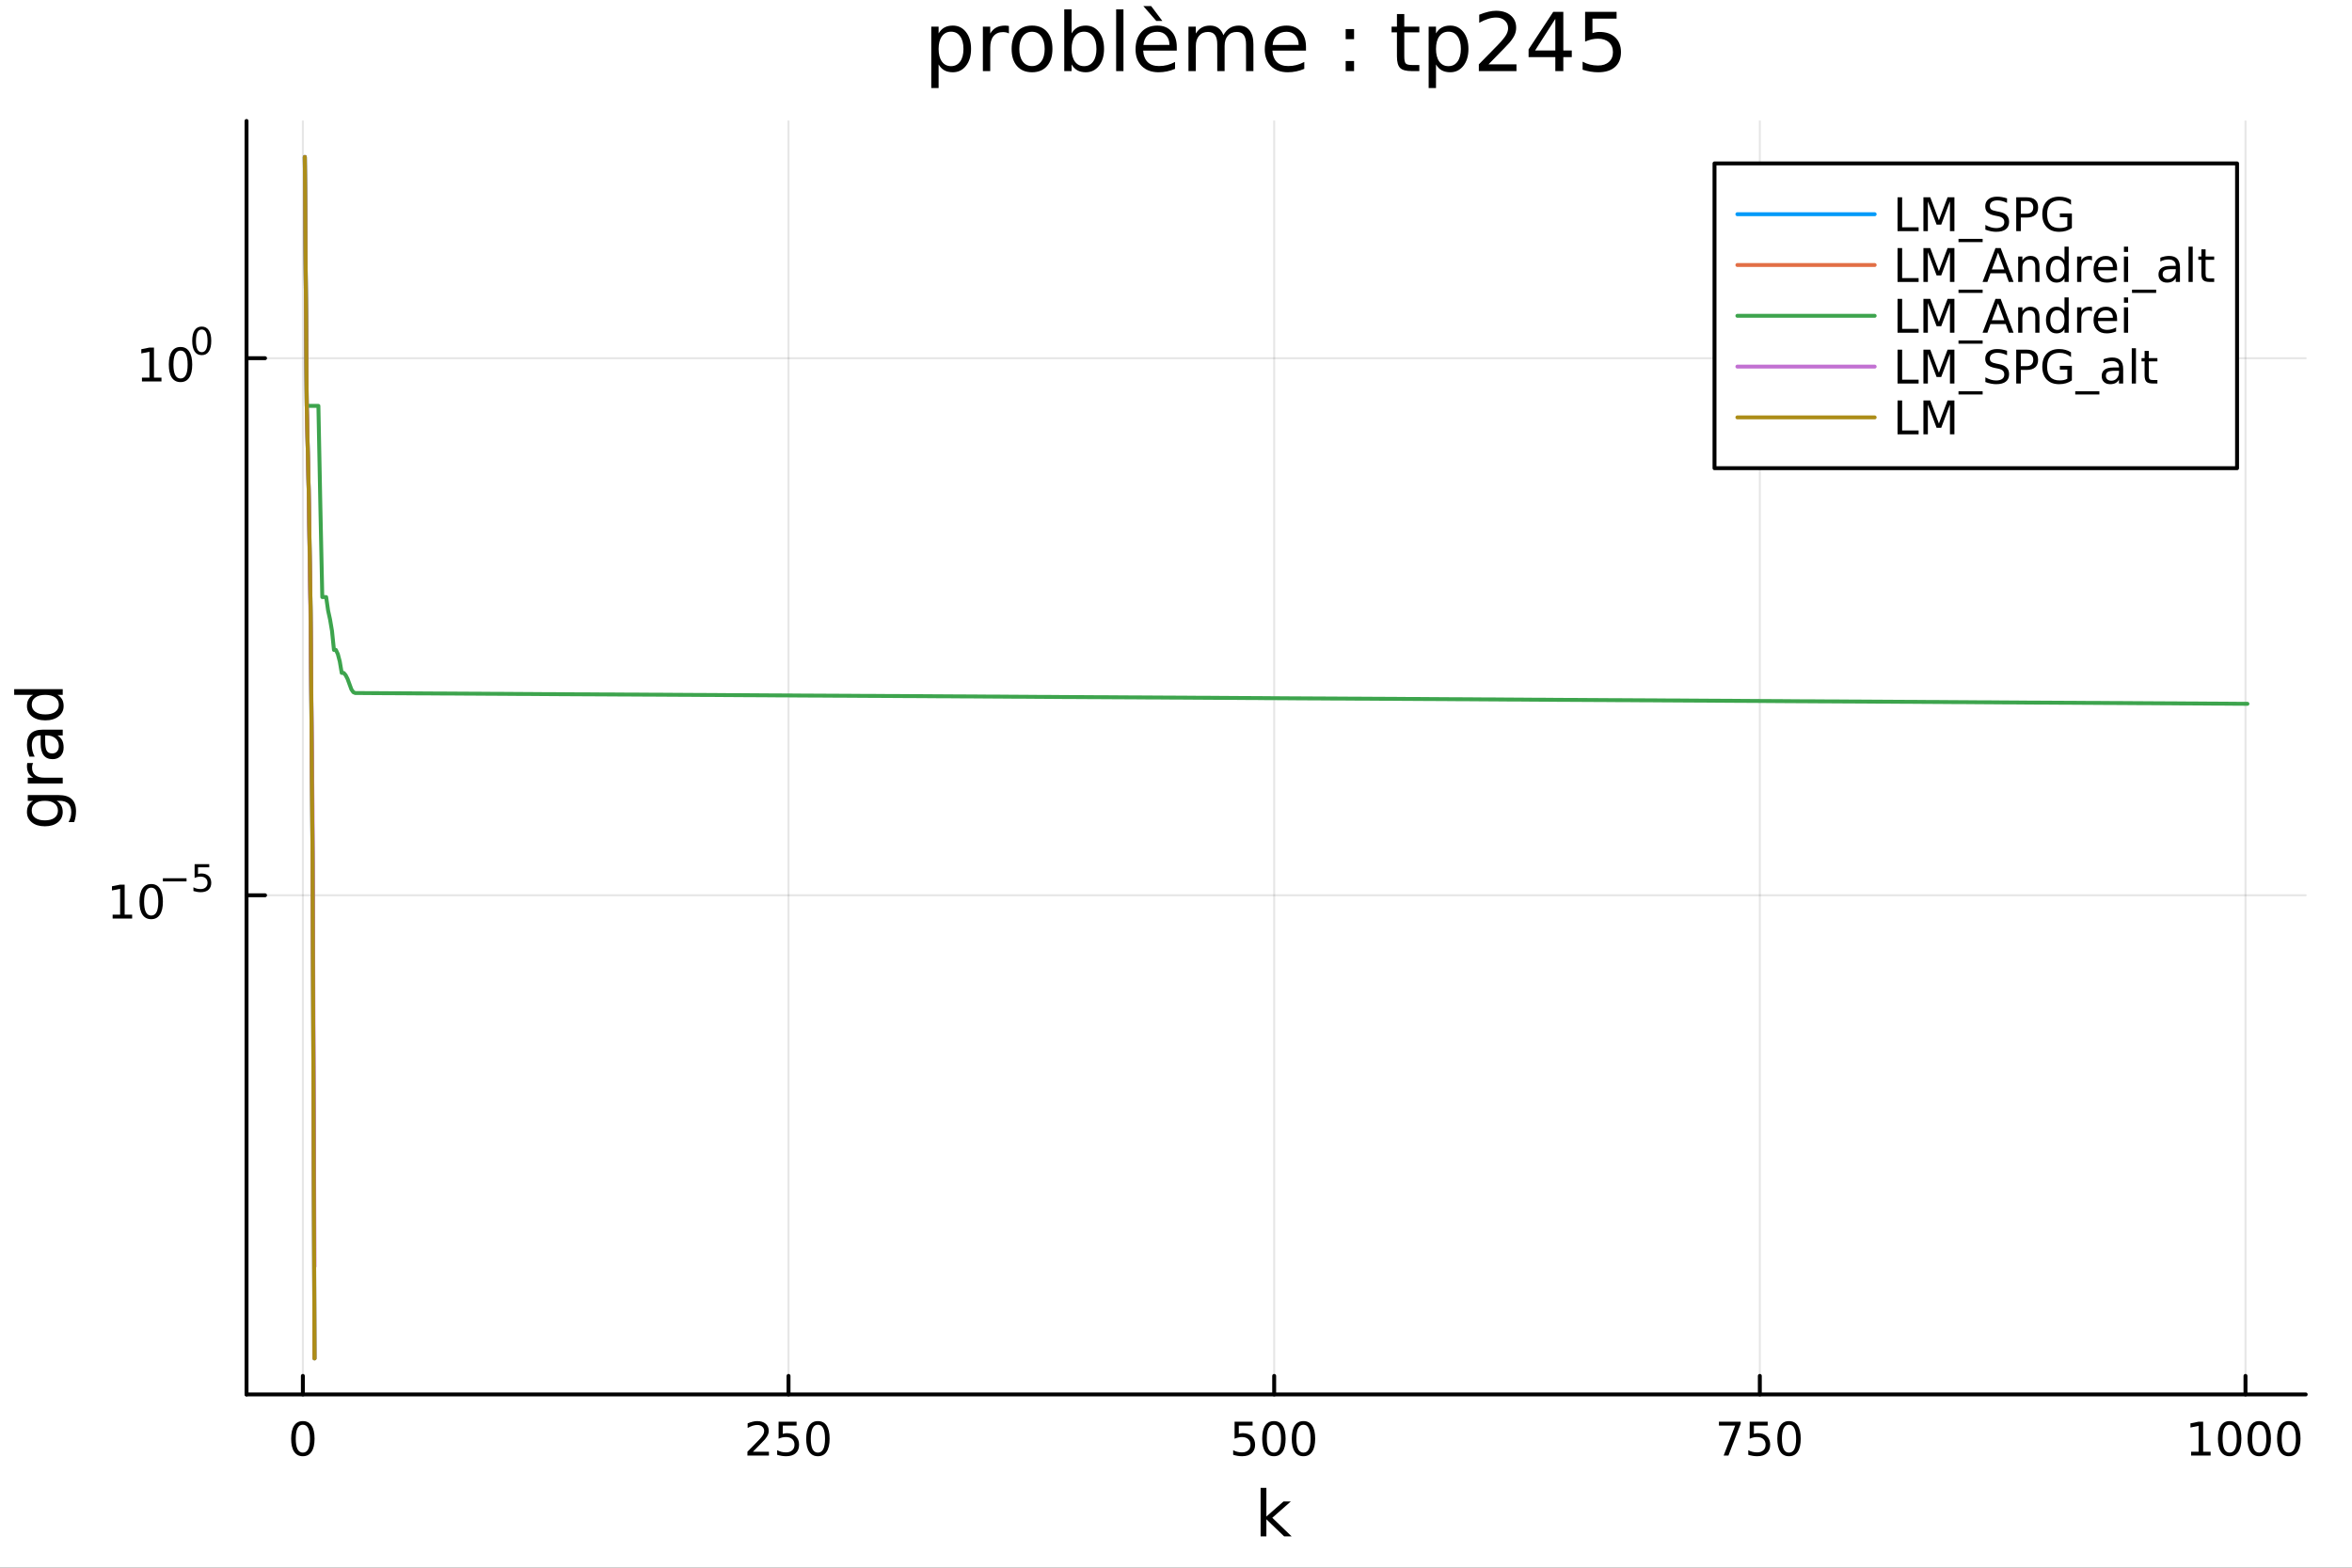 <?xml version="1.0" encoding="utf-8"?>
<svg xmlns="http://www.w3.org/2000/svg" xmlns:xlink="http://www.w3.org/1999/xlink" width="600" height="400" viewBox="0 0 2400 1600">
<rect x="0" y="0" width="2400" height="1600" fill="#333333" stroke="none"/>
<defs>
  <clipPath id="clip770">
    <rect x="0" y="0" width="2400" height="1600"/>
  </clipPath>
</defs>
<path clip-path="url(#clip770)" d="M0 1600 L2400 1600 L2400 0 L0 0  Z" fill="#ffffff" fill-rule="evenodd" fill-opacity="1"/>
<defs>
  <clipPath id="clip771">
    <rect x="480" y="0" width="1681" height="1600"/>
  </clipPath>
</defs>
<path clip-path="url(#clip770)" d="M251.56 1423.18 L2352.76 1423.18 L2352.76 123.472 L251.56 123.472  Z" fill="#ffffff" fill-rule="evenodd" fill-opacity="1"/>
<defs>
  <clipPath id="clip772">
    <rect x="251" y="123" width="2102" height="1301"/>
  </clipPath>
</defs>
<polyline clip-path="url(#clip772)" style="stroke:#000000; stroke-linecap:round; stroke-linejoin:round; stroke-width:2; stroke-opacity:0.1; fill:none" points="309.046,1423.18 309.046,123.472 "/>
<polyline clip-path="url(#clip772)" style="stroke:#000000; stroke-linecap:round; stroke-linejoin:round; stroke-width:2; stroke-opacity:0.1; fill:none" points="804.611,1423.18 804.611,123.472 "/>
<polyline clip-path="url(#clip772)" style="stroke:#000000; stroke-linecap:round; stroke-linejoin:round; stroke-width:2; stroke-opacity:0.1; fill:none" points="1300.18,1423.18 1300.18,123.472 "/>
<polyline clip-path="url(#clip772)" style="stroke:#000000; stroke-linecap:round; stroke-linejoin:round; stroke-width:2; stroke-opacity:0.1; fill:none" points="1795.74,1423.18 1795.74,123.472 "/>
<polyline clip-path="url(#clip772)" style="stroke:#000000; stroke-linecap:round; stroke-linejoin:round; stroke-width:2; stroke-opacity:0.1; fill:none" points="2291.31,1423.18 2291.31,123.472 "/>
<polyline clip-path="url(#clip770)" style="stroke:#000000; stroke-linecap:round; stroke-linejoin:round; stroke-width:4; stroke-opacity:1; fill:none" points="251.56,1423.18 2352.76,1423.18 "/>
<polyline clip-path="url(#clip770)" style="stroke:#000000; stroke-linecap:round; stroke-linejoin:round; stroke-width:4; stroke-opacity:1; fill:none" points="309.046,1423.18 309.046,1404.28 "/>
<polyline clip-path="url(#clip770)" style="stroke:#000000; stroke-linecap:round; stroke-linejoin:round; stroke-width:4; stroke-opacity:1; fill:none" points="804.611,1423.18 804.611,1404.28 "/>
<polyline clip-path="url(#clip770)" style="stroke:#000000; stroke-linecap:round; stroke-linejoin:round; stroke-width:4; stroke-opacity:1; fill:none" points="1300.18,1423.18 1300.18,1404.28 "/>
<polyline clip-path="url(#clip770)" style="stroke:#000000; stroke-linecap:round; stroke-linejoin:round; stroke-width:4; stroke-opacity:1; fill:none" points="1795.74,1423.18 1795.74,1404.28 "/>
<polyline clip-path="url(#clip770)" style="stroke:#000000; stroke-linecap:round; stroke-linejoin:round; stroke-width:4; stroke-opacity:1; fill:none" points="2291.31,1423.18 2291.31,1404.28 "/>
<path clip-path="url(#clip770)" d="M309.046 1454.1 Q305.435 1454.1 303.606 1457.66 Q301.8 1461.2 301.8 1468.33 Q301.8 1475.44 303.606 1479.01 Q305.435 1482.55 309.046 1482.55 Q312.68 1482.55 314.486 1479.01 Q316.314 1475.44 316.314 1468.33 Q316.314 1461.2 314.486 1457.66 Q312.68 1454.1 309.046 1454.1 M309.046 1450.39 Q314.856 1450.39 317.911 1455 Q320.99 1459.58 320.99 1468.33 Q320.99 1477.06 317.911 1481.67 Q314.856 1486.25 309.046 1486.25 Q303.236 1486.25 300.157 1481.67 Q297.101 1477.06 297.101 1468.33 Q297.101 1459.58 300.157 1455 Q303.236 1450.39 309.046 1450.39 Z" fill="#000000" fill-rule="nonzero" fill-opacity="1" /><path clip-path="url(#clip770)" d="M768.303 1481.64 L784.622 1481.64 L784.622 1485.58 L762.678 1485.58 L762.678 1481.64 Q765.34 1478.89 769.923 1474.26 Q774.53 1469.61 775.71 1468.27 Q777.956 1465.74 778.835 1464.01 Q779.738 1462.25 779.738 1460.56 Q779.738 1457.8 777.794 1456.07 Q775.873 1454.33 772.771 1454.33 Q770.572 1454.33 768.118 1455.09 Q765.687 1455.86 762.91 1457.41 L762.91 1452.69 Q765.734 1451.55 768.187 1450.97 Q770.641 1450.39 772.678 1450.39 Q778.048 1450.39 781.243 1453.08 Q784.437 1455.77 784.437 1460.26 Q784.437 1462.39 783.627 1464.31 Q782.84 1466.2 780.734 1468.8 Q780.155 1469.47 777.053 1472.69 Q773.951 1475.88 768.303 1481.64 Z" fill="#000000" fill-rule="nonzero" fill-opacity="1" /><path clip-path="url(#clip770)" d="M794.484 1451.02 L812.84 1451.02 L812.84 1454.96 L798.766 1454.96 L798.766 1463.43 Q799.784 1463.08 800.803 1462.92 Q801.821 1462.73 802.84 1462.73 Q808.627 1462.73 812.007 1465.9 Q815.386 1469.08 815.386 1474.49 Q815.386 1480.07 811.914 1483.17 Q808.442 1486.25 802.122 1486.25 Q799.946 1486.25 797.678 1485.88 Q795.433 1485.51 793.025 1484.77 L793.025 1480.07 Q795.109 1481.2 797.331 1481.76 Q799.553 1482.32 802.03 1482.32 Q806.034 1482.32 808.372 1480.21 Q810.71 1478.1 810.71 1474.49 Q810.71 1470.88 808.372 1468.77 Q806.034 1466.67 802.03 1466.67 Q800.155 1466.67 798.28 1467.08 Q796.428 1467.5 794.484 1468.38 L794.484 1451.02 Z" fill="#000000" fill-rule="nonzero" fill-opacity="1" /><path clip-path="url(#clip770)" d="M834.599 1454.1 Q830.988 1454.1 829.159 1457.66 Q827.354 1461.2 827.354 1468.33 Q827.354 1475.44 829.159 1479.01 Q830.988 1482.55 834.599 1482.55 Q838.233 1482.55 840.039 1479.01 Q841.868 1475.44 841.868 1468.33 Q841.868 1461.2 840.039 1457.66 Q838.233 1454.1 834.599 1454.1 M834.599 1450.39 Q840.409 1450.39 843.465 1455 Q846.543 1459.58 846.543 1468.33 Q846.543 1477.06 843.465 1481.67 Q840.409 1486.25 834.599 1486.25 Q828.789 1486.25 825.71 1481.67 Q822.655 1477.06 822.655 1468.33 Q822.655 1459.58 825.71 1455 Q828.789 1450.39 834.599 1450.39 Z" fill="#000000" fill-rule="nonzero" fill-opacity="1" /><path clip-path="url(#clip770)" d="M1259.79 1451.02 L1278.15 1451.02 L1278.15 1454.96 L1264.08 1454.96 L1264.08 1463.43 Q1265.09 1463.08 1266.11 1462.92 Q1267.13 1462.73 1268.15 1462.73 Q1273.94 1462.73 1277.32 1465.9 Q1280.7 1469.08 1280.7 1474.49 Q1280.7 1480.07 1277.22 1483.17 Q1273.75 1486.25 1267.43 1486.25 Q1265.26 1486.25 1262.99 1485.88 Q1260.74 1485.51 1258.34 1484.77 L1258.34 1480.07 Q1260.42 1481.2 1262.64 1481.76 Q1264.86 1482.32 1267.34 1482.32 Q1271.34 1482.32 1273.68 1480.21 Q1276.02 1478.1 1276.02 1474.49 Q1276.02 1470.88 1273.68 1468.77 Q1271.34 1466.67 1267.34 1466.67 Q1265.47 1466.67 1263.59 1467.08 Q1261.74 1467.5 1259.79 1468.38 L1259.79 1451.02 Z" fill="#000000" fill-rule="nonzero" fill-opacity="1" /><path clip-path="url(#clip770)" d="M1299.91 1454.1 Q1296.3 1454.1 1294.47 1457.66 Q1292.66 1461.2 1292.66 1468.33 Q1292.66 1475.44 1294.47 1479.01 Q1296.3 1482.55 1299.91 1482.55 Q1303.54 1482.55 1305.35 1479.01 Q1307.18 1475.44 1307.18 1468.33 Q1307.18 1461.2 1305.35 1457.66 Q1303.54 1454.1 1299.91 1454.1 M1299.91 1450.39 Q1305.72 1450.39 1308.78 1455 Q1311.85 1459.58 1311.85 1468.33 Q1311.85 1477.06 1308.78 1481.67 Q1305.72 1486.25 1299.91 1486.25 Q1294.1 1486.25 1291.02 1481.67 Q1287.97 1477.06 1287.97 1468.33 Q1287.97 1459.58 1291.02 1455 Q1294.1 1450.39 1299.91 1450.39 Z" fill="#000000" fill-rule="nonzero" fill-opacity="1" /><path clip-path="url(#clip770)" d="M1330.07 1454.1 Q1326.46 1454.1 1324.63 1457.66 Q1322.83 1461.2 1322.83 1468.33 Q1322.83 1475.44 1324.63 1479.01 Q1326.46 1482.55 1330.07 1482.55 Q1333.71 1482.55 1335.51 1479.01 Q1337.34 1475.44 1337.34 1468.33 Q1337.34 1461.2 1335.51 1457.66 Q1333.71 1454.1 1330.07 1454.1 M1330.07 1450.39 Q1335.88 1450.39 1338.94 1455 Q1342.02 1459.58 1342.02 1468.33 Q1342.02 1477.06 1338.94 1481.67 Q1335.88 1486.25 1330.07 1486.25 Q1324.26 1486.25 1321.18 1481.67 Q1318.13 1477.06 1318.13 1468.33 Q1318.13 1459.58 1321.18 1455 Q1324.26 1450.39 1330.07 1450.39 Z" fill="#000000" fill-rule="nonzero" fill-opacity="1" /><path clip-path="url(#clip770)" d="M1754.02 1451.02 L1776.24 1451.02 L1776.24 1453.01 L1763.69 1485.58 L1758.81 1485.58 L1770.61 1454.96 L1754.02 1454.96 L1754.02 1451.02 Z" fill="#000000" fill-rule="nonzero" fill-opacity="1" /><path clip-path="url(#clip770)" d="M1785.41 1451.02 L1803.76 1451.02 L1803.76 1454.96 L1789.69 1454.96 L1789.69 1463.43 Q1790.71 1463.08 1791.72 1462.92 Q1792.74 1462.73 1793.76 1462.73 Q1799.55 1462.73 1802.93 1465.9 Q1806.31 1469.08 1806.31 1474.49 Q1806.31 1480.07 1802.84 1483.17 Q1799.36 1486.25 1793.04 1486.25 Q1790.87 1486.25 1788.6 1485.88 Q1786.35 1485.51 1783.95 1484.77 L1783.95 1480.07 Q1786.03 1481.2 1788.25 1481.76 Q1790.47 1482.32 1792.95 1482.32 Q1796.96 1482.32 1799.29 1480.21 Q1801.63 1478.1 1801.63 1474.49 Q1801.63 1470.88 1799.29 1468.77 Q1796.96 1466.67 1792.95 1466.67 Q1791.08 1466.67 1789.2 1467.08 Q1787.35 1467.5 1785.41 1468.38 L1785.41 1451.02 Z" fill="#000000" fill-rule="nonzero" fill-opacity="1" /><path clip-path="url(#clip770)" d="M1825.52 1454.1 Q1821.91 1454.1 1820.08 1457.66 Q1818.28 1461.2 1818.28 1468.33 Q1818.28 1475.44 1820.08 1479.01 Q1821.91 1482.55 1825.52 1482.55 Q1829.16 1482.55 1830.96 1479.01 Q1832.79 1475.44 1832.79 1468.33 Q1832.79 1461.2 1830.96 1457.66 Q1829.16 1454.1 1825.52 1454.1 M1825.52 1450.39 Q1831.33 1450.39 1834.39 1455 Q1837.47 1459.58 1837.47 1468.33 Q1837.47 1477.06 1834.39 1481.67 Q1831.33 1486.25 1825.52 1486.25 Q1819.71 1486.25 1816.63 1481.67 Q1813.58 1477.06 1813.58 1468.33 Q1813.58 1459.58 1816.63 1455 Q1819.71 1450.39 1825.52 1450.39 Z" fill="#000000" fill-rule="nonzero" fill-opacity="1" /><path clip-path="url(#clip770)" d="M2235.83 1481.64 L2243.47 1481.64 L2243.47 1455.28 L2235.16 1456.95 L2235.16 1452.69 L2243.42 1451.02 L2248.1 1451.02 L2248.1 1481.64 L2255.74 1481.64 L2255.74 1485.58 L2235.83 1485.58 L2235.83 1481.64 Z" fill="#000000" fill-rule="nonzero" fill-opacity="1" /><path clip-path="url(#clip770)" d="M2275.18 1454.1 Q2271.57 1454.1 2269.74 1457.66 Q2267.94 1461.2 2267.94 1468.33 Q2267.94 1475.44 2269.74 1479.01 Q2271.57 1482.55 2275.18 1482.55 Q2278.82 1482.55 2280.62 1479.01 Q2282.45 1475.44 2282.45 1468.33 Q2282.45 1461.2 2280.62 1457.66 Q2278.82 1454.1 2275.18 1454.1 M2275.18 1450.39 Q2280.99 1450.39 2284.05 1455 Q2287.13 1459.58 2287.13 1468.33 Q2287.13 1477.06 2284.05 1481.67 Q2280.99 1486.25 2275.18 1486.25 Q2269.37 1486.25 2266.29 1481.67 Q2263.24 1477.06 2263.24 1468.33 Q2263.24 1459.58 2266.29 1455 Q2269.37 1450.39 2275.18 1450.39 Z" fill="#000000" fill-rule="nonzero" fill-opacity="1" /><path clip-path="url(#clip770)" d="M2305.35 1454.1 Q2301.73 1454.1 2299.91 1457.66 Q2298.1 1461.2 2298.1 1468.33 Q2298.1 1475.44 2299.91 1479.01 Q2301.73 1482.55 2305.35 1482.55 Q2308.98 1482.55 2310.78 1479.01 Q2312.61 1475.44 2312.61 1468.33 Q2312.61 1461.2 2310.78 1457.66 Q2308.98 1454.1 2305.35 1454.1 M2305.35 1450.39 Q2311.16 1450.39 2314.21 1455 Q2317.29 1459.58 2317.29 1468.33 Q2317.29 1477.06 2314.21 1481.67 Q2311.16 1486.25 2305.35 1486.25 Q2299.53 1486.25 2296.46 1481.67 Q2293.4 1477.06 2293.4 1468.33 Q2293.4 1459.58 2296.46 1455 Q2299.53 1450.39 2305.35 1450.39 Z" fill="#000000" fill-rule="nonzero" fill-opacity="1" /><path clip-path="url(#clip770)" d="M2335.51 1454.1 Q2331.9 1454.1 2330.07 1457.66 Q2328.26 1461.2 2328.26 1468.33 Q2328.26 1475.44 2330.07 1479.01 Q2331.9 1482.55 2335.51 1482.55 Q2339.14 1482.55 2340.95 1479.01 Q2342.78 1475.44 2342.78 1468.33 Q2342.78 1461.2 2340.95 1457.66 Q2339.14 1454.1 2335.51 1454.1 M2335.51 1450.39 Q2341.32 1450.39 2344.37 1455 Q2347.45 1459.58 2347.45 1468.33 Q2347.45 1477.06 2344.37 1481.67 Q2341.32 1486.25 2335.51 1486.25 Q2329.7 1486.25 2326.62 1481.67 Q2323.56 1477.06 2323.56 1468.33 Q2323.56 1459.58 2326.62 1455 Q2329.7 1450.39 2335.51 1450.39 Z" fill="#000000" fill-rule="nonzero" fill-opacity="1" /><path clip-path="url(#clip770)" d="M1286.34 1518.52 L1292.23 1518.52 L1292.23 1547.77 L1309.7 1532.4 L1317.18 1532.4 L1298.27 1549.07 L1317.98 1568.04 L1310.34 1568.04 L1292.23 1550.63 L1292.23 1568.04 L1286.34 1568.04 L1286.34 1518.52 Z" fill="#000000" fill-rule="nonzero" fill-opacity="1" /><polyline clip-path="url(#clip772)" style="stroke:#000000; stroke-linecap:round; stroke-linejoin:round; stroke-width:2; stroke-opacity:0.1; fill:none" points="251.56,913.723 2352.76,913.723 "/>
<polyline clip-path="url(#clip772)" style="stroke:#000000; stroke-linecap:round; stroke-linejoin:round; stroke-width:2; stroke-opacity:0.1; fill:none" points="251.56,365.585 2352.76,365.585 "/>
<polyline clip-path="url(#clip770)" style="stroke:#000000; stroke-linecap:round; stroke-linejoin:round; stroke-width:4; stroke-opacity:1; fill:none" points="251.56,1423.18 251.56,123.472 "/>
<polyline clip-path="url(#clip770)" style="stroke:#000000; stroke-linecap:round; stroke-linejoin:round; stroke-width:4; stroke-opacity:1; fill:none" points="251.56,913.723 270.458,913.723 "/>
<polyline clip-path="url(#clip770)" style="stroke:#000000; stroke-linecap:round; stroke-linejoin:round; stroke-width:4; stroke-opacity:1; fill:none" points="251.56,365.585 270.458,365.585 "/>
<path clip-path="url(#clip770)" d="M114.931 933.515 L122.57 933.515 L122.57 907.15 L114.26 908.816 L114.26 904.557 L122.524 902.89 L127.2 902.89 L127.2 933.515 L134.839 933.515 L134.839 937.45 L114.931 937.45 L114.931 933.515 Z" fill="#000000" fill-rule="nonzero" fill-opacity="1" /><path clip-path="url(#clip770)" d="M154.283 905.969 Q150.672 905.969 148.843 909.534 Q147.038 913.076 147.038 920.205 Q147.038 927.312 148.843 930.876 Q150.672 934.418 154.283 934.418 Q157.917 934.418 159.723 930.876 Q161.552 927.312 161.552 920.205 Q161.552 913.076 159.723 909.534 Q157.917 905.969 154.283 905.969 M154.283 902.265 Q160.093 902.265 163.149 906.872 Q166.227 911.455 166.227 920.205 Q166.227 928.932 163.149 933.538 Q160.093 938.122 154.283 938.122 Q148.473 938.122 145.394 933.538 Q142.339 928.932 142.339 920.205 Q142.339 911.455 145.394 906.872 Q148.473 902.265 154.283 902.265 Z" fill="#000000" fill-rule="nonzero" fill-opacity="1" /><path clip-path="url(#clip770)" d="M166.227 896.367 L190.339 896.367 L190.339 899.564 L166.227 899.564 L166.227 896.367 Z" fill="#000000" fill-rule="nonzero" fill-opacity="1" /><path clip-path="url(#clip770)" d="M198.577 881.96 L213.491 881.96 L213.491 885.157 L202.056 885.157 L202.056 892.041 Q202.884 891.759 203.711 891.627 Q204.539 891.477 205.366 891.477 Q210.068 891.477 212.814 894.053 Q215.56 896.63 215.56 901.031 Q215.56 905.564 212.739 908.084 Q209.918 910.585 204.783 910.585 Q203.015 910.585 201.172 910.284 Q199.348 909.984 197.392 909.382 L197.392 905.564 Q199.085 906.485 200.89 906.937 Q202.696 907.388 204.708 907.388 Q207.962 907.388 209.861 905.677 Q211.761 903.965 211.761 901.031 Q211.761 898.097 209.861 896.386 Q207.962 894.674 204.708 894.674 Q203.185 894.674 201.661 895.013 Q200.157 895.351 198.577 896.066 L198.577 881.96 Z" fill="#000000" fill-rule="nonzero" fill-opacity="1" /><path clip-path="url(#clip770)" d="M144.855 385.377 L152.493 385.377 L152.493 359.011 L144.183 360.678 L144.183 356.419 L152.447 354.752 L157.123 354.752 L157.123 385.377 L164.762 385.377 L164.762 389.312 L144.855 389.312 L144.855 385.377 Z" fill="#000000" fill-rule="nonzero" fill-opacity="1" /><path clip-path="url(#clip770)" d="M184.206 357.831 Q180.595 357.831 178.766 361.396 Q176.961 364.937 176.961 372.067 Q176.961 379.173 178.766 382.738 Q180.595 386.28 184.206 386.28 Q187.84 386.28 189.646 382.738 Q191.475 379.173 191.475 372.067 Q191.475 364.937 189.646 361.396 Q187.84 357.831 184.206 357.831 M184.206 354.127 Q190.016 354.127 193.072 358.734 Q196.151 363.317 196.151 372.067 Q196.151 380.794 193.072 385.4 Q190.016 389.983 184.206 389.983 Q178.396 389.983 175.317 385.4 Q172.262 380.794 172.262 372.067 Q172.262 363.317 175.317 358.734 Q178.396 354.127 184.206 354.127 Z" fill="#000000" fill-rule="nonzero" fill-opacity="1" /><path clip-path="url(#clip770)" d="M205.855 336.323 Q202.921 336.323 201.436 339.22 Q199.969 342.097 199.969 347.89 Q199.969 353.664 201.436 356.56 Q202.921 359.438 205.855 359.438 Q208.808 359.438 210.275 356.56 Q211.761 353.664 211.761 347.89 Q211.761 342.097 210.275 339.22 Q208.808 336.323 205.855 336.323 M205.855 333.314 Q210.576 333.314 213.059 337.057 Q215.56 340.781 215.56 347.89 Q215.56 354.981 213.059 358.723 Q210.576 362.447 205.855 362.447 Q201.135 362.447 198.633 358.723 Q196.151 354.981 196.151 347.89 Q196.151 340.781 198.633 337.057 Q201.135 333.314 205.855 333.314 Z" fill="#000000" fill-rule="nonzero" fill-opacity="1" /><path clip-path="url(#clip770)" d="M45.766 817.313 Q39.401 817.313 35.9 819.955 Q32.398 822.565 32.398 827.307 Q32.398 832.018 35.9 834.66 Q39.401 837.27 45.766 837.27 Q52.1 837.27 55.601 834.66 Q59.103 832.018 59.103 827.307 Q59.103 822.565 55.601 819.955 Q52.1 817.313 45.766 817.313 M59.58 811.457 Q68.683 811.457 73.107 815.499 Q77.563 819.541 77.563 827.88 Q77.563 830.967 77.086 833.705 Q76.64 836.442 75.685 839.02 L69.988 839.02 Q71.388 836.442 72.057 833.928 Q72.725 831.413 72.725 828.803 Q72.725 823.042 69.701 820.178 Q66.71 817.313 60.63 817.313 L57.734 817.313 Q60.885 819.127 62.445 821.96 Q64.004 824.793 64.004 828.739 Q64.004 835.296 59.007 839.307 Q54.01 843.317 45.766 843.317 Q37.491 843.317 32.494 839.307 Q27.497 835.296 27.497 828.739 Q27.497 824.793 29.056 821.96 Q30.616 819.127 33.767 817.313 L28.356 817.313 L28.356 811.457 L59.58 811.457 Z" fill="#000000" fill-rule="nonzero" fill-opacity="1" /><path clip-path="url(#clip770)" d="M33.831 778.737 Q33.258 779.724 33.003 780.901 Q32.717 782.047 32.717 783.447 Q32.717 788.413 35.963 791.086 Q39.178 793.728 45.225 793.728 L64.004 793.728 L64.004 799.616 L28.356 799.616 L28.356 793.728 L33.894 793.728 Q30.648 791.882 29.088 788.922 Q27.497 785.962 27.497 781.729 Q27.497 781.124 27.592 780.392 Q27.656 779.66 27.815 778.769 L33.831 778.737 Z" fill="#000000" fill-rule="nonzero" fill-opacity="1" /><path clip-path="url(#clip770)" d="M46.085 756.393 Q46.085 763.491 47.708 766.228 Q49.331 768.965 53.246 768.965 Q56.365 768.965 58.211 766.928 Q60.026 764.86 60.026 761.327 Q60.026 756.457 56.588 753.529 Q53.119 750.569 47.39 750.569 L46.085 750.569 L46.085 756.393 M43.666 744.712 L64.004 744.712 L64.004 750.569 L58.593 750.569 Q61.84 752.574 63.399 755.566 Q64.927 758.558 64.927 762.886 Q64.927 768.361 61.872 771.607 Q58.784 774.822 53.628 774.822 Q47.612 774.822 44.557 770.812 Q41.501 766.769 41.501 758.78 L41.501 750.569 L40.928 750.569 Q36.886 750.569 34.69 753.242 Q32.462 755.884 32.462 760.69 Q32.462 763.746 33.194 766.642 Q33.926 769.538 35.39 772.212 L29.98 772.212 Q28.738 768.997 28.133 765.974 Q27.497 762.95 27.497 760.085 Q27.497 752.351 31.507 748.532 Q35.518 744.712 43.666 744.712 Z" fill="#000000" fill-rule="nonzero" fill-opacity="1" /><path clip-path="url(#clip770)" d="M33.767 709.191 L14.479 709.191 L14.479 703.335 L64.004 703.335 L64.004 709.191 L58.657 709.191 Q61.84 711.038 63.399 713.87 Q64.927 716.671 64.927 720.618 Q64.927 727.079 59.771 731.153 Q54.615 735.195 46.212 735.195 Q37.809 735.195 32.653 731.153 Q27.497 727.079 27.497 720.618 Q27.497 716.671 29.056 713.87 Q30.584 711.038 33.767 709.191 M46.212 729.148 Q52.673 729.148 56.365 726.506 Q60.026 723.833 60.026 719.186 Q60.026 714.539 56.365 711.865 Q52.673 709.191 46.212 709.191 Q39.751 709.191 36.09 711.865 Q32.398 714.539 32.398 719.186 Q32.398 723.833 36.09 726.506 Q39.751 729.148 46.212 729.148 Z" fill="#000000" fill-rule="nonzero" fill-opacity="1" /><path clip-path="url(#clip770)" d="M957.77 65.77 L957.77 89.833 L950.276 89.833 L950.276 27.206 L957.77 27.206 L957.77 34.092 Q960.12 30.041 963.685 28.097 Q967.29 26.112 972.273 26.112 Q980.537 26.112 985.681 32.675 Q990.866 39.237 990.866 49.931 Q990.866 60.626 985.681 67.188 Q980.537 73.751 972.273 73.751 Q967.29 73.751 963.685 71.806 Q960.12 69.821 957.77 65.77 M983.129 49.931 Q983.129 41.708 979.726 37.05 Q976.364 32.35 970.45 32.35 Q964.535 32.35 961.133 37.05 Q957.77 41.708 957.77 49.931 Q957.77 58.155 961.133 62.854 Q964.535 67.512 970.45 67.512 Q976.364 67.512 979.726 62.854 Q983.129 58.155 983.129 49.931 Z" fill="#000000" fill-rule="nonzero" fill-opacity="1" /><path clip-path="url(#clip770)" d="M1029.51 34.173 Q1028.26 33.444 1026.76 33.12 Q1025.3 32.756 1023.52 32.756 Q1017.2 32.756 1013.79 36.888 Q1010.43 40.979 1010.43 48.676 L1010.43 72.576 L1002.94 72.576 L1002.94 27.206 L1010.43 27.206 L1010.43 34.254 Q1012.78 30.122 1016.55 28.138 Q1020.32 26.112 1025.7 26.112 Q1026.47 26.112 1027.41 26.234 Q1028.34 26.315 1029.47 26.517 L1029.51 34.173 Z" fill="#000000" fill-rule="nonzero" fill-opacity="1" /><path clip-path="url(#clip770)" d="M1053.09 32.431 Q1047.09 32.431 1043.61 37.131 Q1040.13 41.789 1040.13 49.931 Q1040.13 58.074 1043.57 62.773 Q1047.05 67.431 1053.09 67.431 Q1059.04 67.431 1062.53 62.732 Q1066.01 58.033 1066.01 49.931 Q1066.01 41.87 1062.53 37.171 Q1059.04 32.431 1053.09 32.431 M1053.09 26.112 Q1062.81 26.112 1068.36 32.431 Q1073.91 38.751 1073.91 49.931 Q1073.91 61.071 1068.36 67.431 Q1062.81 73.751 1053.09 73.751 Q1043.33 73.751 1037.78 67.431 Q1032.27 61.071 1032.27 49.931 Q1032.27 38.751 1037.78 32.431 Q1043.33 26.112 1053.09 26.112 Z" fill="#000000" fill-rule="nonzero" fill-opacity="1" /><path clip-path="url(#clip770)" d="M1118.83 49.931 Q1118.83 41.708 1115.43 37.05 Q1112.07 32.35 1106.16 32.35 Q1100.24 32.35 1096.84 37.05 Q1093.48 41.708 1093.48 49.931 Q1093.48 58.155 1096.84 62.854 Q1100.24 67.512 1106.16 67.512 Q1112.07 67.512 1115.43 62.854 Q1118.83 58.155 1118.83 49.931 M1093.48 34.092 Q1095.83 30.041 1099.39 28.097 Q1103 26.112 1107.98 26.112 Q1116.24 26.112 1121.39 32.675 Q1126.57 39.237 1126.57 49.931 Q1126.57 60.626 1121.39 67.188 Q1116.24 73.751 1107.98 73.751 Q1103 73.751 1099.39 71.806 Q1095.83 69.821 1093.48 65.77 L1093.48 72.576 L1085.98 72.576 L1085.98 9.544 L1093.48 9.544 L1093.48 34.092 Z" fill="#000000" fill-rule="nonzero" fill-opacity="1" /><path clip-path="url(#clip770)" d="M1138.93 9.544 L1146.38 9.544 L1146.38 72.576 L1138.93 72.576 L1138.93 9.544 Z" fill="#000000" fill-rule="nonzero" fill-opacity="1" /><path clip-path="url(#clip770)" d="M1200.78 48.028 L1200.78 51.673 L1166.51 51.673 Q1167 59.37 1171.13 63.421 Q1175.3 67.431 1182.72 67.431 Q1187.01 67.431 1191.02 66.378 Q1195.07 65.325 1199.04 63.218 L1199.04 70.267 Q1195.03 71.968 1190.82 72.86 Q1186.61 73.751 1182.27 73.751 Q1171.42 73.751 1165.06 67.431 Q1158.74 61.112 1158.74 50.337 Q1158.74 39.197 1164.73 32.675 Q1170.77 26.112 1180.98 26.112 Q1190.13 26.112 1195.44 32.026 Q1200.78 37.9 1200.78 48.028 M1193.33 45.84 Q1193.25 39.723 1189.89 36.077 Q1186.57 32.431 1181.06 32.431 Q1174.82 32.431 1171.05 35.956 Q1167.32 39.48 1166.76 45.88 L1193.33 45.84 M1174.66 6.222 L1186.08 21.373 L1179.88 21.373 L1166.68 6.222 L1174.66 6.222 Z" fill="#000000" fill-rule="nonzero" fill-opacity="1" /><path clip-path="url(#clip770)" d="M1248.34 35.915 Q1251.14 30.892 1255.03 28.502 Q1258.91 26.112 1264.18 26.112 Q1271.27 26.112 1275.12 31.095 Q1278.97 36.037 1278.97 45.192 L1278.97 72.576 L1271.47 72.576 L1271.47 45.435 Q1271.47 38.913 1269.16 35.753 Q1266.85 32.594 1262.11 32.594 Q1256.32 32.594 1252.96 36.442 Q1249.6 40.29 1249.6 46.934 L1249.6 72.576 L1242.1 72.576 L1242.1 45.435 Q1242.1 38.873 1239.79 35.753 Q1237.49 32.594 1232.66 32.594 Q1226.95 32.594 1223.59 36.482 Q1220.23 40.331 1220.23 46.934 L1220.23 72.576 L1212.73 72.576 L1212.73 27.206 L1220.23 27.206 L1220.23 34.254 Q1222.78 30.082 1226.35 28.097 Q1229.91 26.112 1234.81 26.112 Q1239.75 26.112 1243.2 28.624 Q1246.68 31.135 1248.34 35.915 Z" fill="#000000" fill-rule="nonzero" fill-opacity="1" /><path clip-path="url(#clip770)" d="M1332.64 48.028 L1332.64 51.673 L1298.37 51.673 Q1298.86 59.37 1302.99 63.421 Q1307.16 67.431 1314.57 67.431 Q1318.87 67.431 1322.88 66.378 Q1326.93 65.325 1330.9 63.218 L1330.9 70.267 Q1326.89 71.968 1322.68 72.86 Q1318.46 73.751 1314.13 73.751 Q1303.27 73.751 1296.91 67.431 Q1290.59 61.112 1290.59 50.337 Q1290.59 39.197 1296.59 32.675 Q1302.62 26.112 1312.83 26.112 Q1321.99 26.112 1327.29 32.026 Q1332.64 37.9 1332.64 48.028 M1325.19 45.84 Q1325.11 39.723 1321.74 36.077 Q1318.42 32.431 1312.91 32.431 Q1306.67 32.431 1302.91 35.956 Q1299.18 39.48 1298.61 45.88 L1325.19 45.84 Z" fill="#000000" fill-rule="nonzero" fill-opacity="1" /><path clip-path="url(#clip770)" d="M1373.15 62.287 L1381.7 62.287 L1381.7 72.576 L1373.15 72.576 L1373.15 62.287 M1373.15 29.677 L1381.7 29.677 L1381.7 39.966 L1373.15 39.966 L1373.15 29.677 Z" fill="#000000" fill-rule="nonzero" fill-opacity="1" /><path clip-path="url(#clip770)" d="M1432.94 14.324 L1432.94 27.206 L1448.29 27.206 L1448.29 32.999 L1432.94 32.999 L1432.94 57.628 Q1432.94 63.178 1434.44 64.758 Q1435.98 66.338 1440.64 66.338 L1448.29 66.338 L1448.29 72.576 L1440.64 72.576 Q1432.01 72.576 1428.73 69.376 Q1425.45 66.135 1425.45 57.628 L1425.45 32.999 L1419.98 32.999 L1419.98 27.206 L1425.45 27.206 L1425.45 14.324 L1432.94 14.324 Z" fill="#000000" fill-rule="nonzero" fill-opacity="1" /><path clip-path="url(#clip770)" d="M1465.31 65.77 L1465.31 89.833 L1457.81 89.833 L1457.81 27.206 L1465.31 27.206 L1465.31 34.092 Q1467.66 30.041 1471.22 28.097 Q1474.83 26.112 1479.81 26.112 Q1488.07 26.112 1493.22 32.675 Q1498.4 39.237 1498.4 49.931 Q1498.4 60.626 1493.22 67.188 Q1488.07 73.751 1479.81 73.751 Q1474.83 73.751 1471.22 71.806 Q1467.66 69.821 1465.31 65.77 M1490.67 49.931 Q1490.67 41.708 1487.26 37.05 Q1483.9 32.35 1477.99 32.35 Q1472.07 32.35 1468.67 37.05 Q1465.31 41.708 1465.31 49.931 Q1465.31 58.155 1468.67 62.854 Q1472.07 67.512 1477.99 67.512 Q1483.9 67.512 1487.26 62.854 Q1490.67 58.155 1490.67 49.931 Z" fill="#000000" fill-rule="nonzero" fill-opacity="1" /><path clip-path="url(#clip770)" d="M1518.86 65.689 L1547.42 65.689 L1547.42 72.576 L1509.02 72.576 L1509.02 65.689 Q1513.68 60.869 1521.7 52.767 Q1529.76 44.625 1531.82 42.275 Q1535.75 37.86 1537.29 34.822 Q1538.87 31.743 1538.87 28.786 Q1538.87 23.965 1535.47 20.927 Q1532.11 17.889 1526.68 17.889 Q1522.83 17.889 1518.54 19.226 Q1514.28 20.562 1509.42 23.276 L1509.42 15.013 Q1514.36 13.028 1518.66 12.015 Q1522.95 11.002 1526.52 11.002 Q1535.92 11.002 1541.51 15.701 Q1547.1 20.4 1547.1 28.259 Q1547.1 31.986 1545.68 35.348 Q1544.3 38.67 1540.61 43.207 Q1539.6 44.382 1534.17 50.013 Q1528.75 55.603 1518.86 65.689 Z" fill="#000000" fill-rule="nonzero" fill-opacity="1" /><path clip-path="url(#clip770)" d="M1587.08 19.226 L1566.42 51.511 L1587.08 51.511 L1587.08 19.226 M1584.93 12.096 L1595.22 12.096 L1595.22 51.511 L1603.85 51.511 L1603.85 58.317 L1595.22 58.317 L1595.22 72.576 L1587.08 72.576 L1587.08 58.317 L1559.78 58.317 L1559.78 50.418 L1584.93 12.096 Z" fill="#000000" fill-rule="nonzero" fill-opacity="1" /><path clip-path="url(#clip770)" d="M1617.46 12.096 L1649.58 12.096 L1649.58 18.983 L1624.95 18.983 L1624.95 33.809 Q1626.74 33.201 1628.52 32.918 Q1630.3 32.594 1632.08 32.594 Q1642.21 32.594 1648.13 38.143 Q1654.04 43.693 1654.04 53.172 Q1654.04 62.935 1647.96 68.363 Q1641.89 73.751 1630.83 73.751 Q1627.02 73.751 1623.05 73.103 Q1619.12 72.454 1614.91 71.158 L1614.91 62.935 Q1618.55 64.92 1622.44 65.892 Q1626.33 66.864 1630.67 66.864 Q1637.67 66.864 1641.77 63.178 Q1645.86 59.492 1645.86 53.172 Q1645.86 46.853 1641.77 43.166 Q1637.67 39.48 1630.67 39.48 Q1627.38 39.48 1624.1 40.209 Q1620.86 40.938 1617.46 42.478 L1617.46 12.096 Z" fill="#000000" fill-rule="nonzero" fill-opacity="1" /><polyline clip-path="url(#clip772)" style="stroke:#009af9; stroke-linecap:round; stroke-linejoin:round; stroke-width:4; stroke-opacity:1; fill:none" points="311.028,160.256 313.01,414.251 314.993,500.173 316.975,623.613 318.957,878.936 320.939,1386.4 "/>
<polyline clip-path="url(#clip772)" style="stroke:#e26f46; stroke-linecap:round; stroke-linejoin:round; stroke-width:4; stroke-opacity:1; fill:none" points="311.028,160.256 313.01,414.251 314.993,500.173 316.975,623.613 318.957,878.936 320.939,1386.4 "/>
<polyline clip-path="url(#clip772)" style="stroke:#3da44d; stroke-linecap:round; stroke-linejoin:round; stroke-width:4; stroke-opacity:1; fill:none" points="311.028,160.256 313.01,414.251 314.993,414.251 316.975,414.251 318.957,414.251 320.939,414.251 322.922,414.251 324.904,414.251 326.886,516.175 328.868,609.385 330.851,609.385 332.833,609.385 334.815,623.262 336.797,632.256 338.78,643.981 340.762,663.32 342.744,663.32 344.726,667.545 346.709,675.083 348.691,686.774 350.673,686.774 352.656,689.02 354.638,692.845 356.62,698.295 358.602,703.668 360.585,706.491 362.567,707.321 364.549,707.321 366.531,707.321 368.514,707.331 370.496,707.349 372.478,707.381 374.46,707.381 376.443,707.387 378.425,707.399 380.407,707.421 382.389,707.421 384.372,707.426 386.354,707.435 388.336,707.451 390.318,707.484 392.301,707.484 394.283,707.491 396.265,707.503 398.247,707.528 400.23,707.528 402.212,707.533 404.194,707.543 406.177,707.563 408.159,707.563 410.141,707.567 412.123,707.575 414.106,707.591 416.088,707.622 418.07,707.622 420.052,707.628 422.035,707.641 424.017,707.666 425.999,707.666 427.981,707.671 429.964,707.681 431.946,707.701 433.928,707.701 435.91,707.705 437.893,707.713 439.875,707.729 441.857,707.761 443.839,707.761 445.822,707.767 447.804,707.78 449.786,707.806 451.769,707.806 453.751,707.811 455.733,707.821 457.715,707.842 459.698,707.842 461.68,707.846 463.662,707.854 465.644,707.87 467.627,707.903 469.609,707.903 471.591,707.909 473.573,707.923 475.556,707.949 477.538,707.949 479.52,707.954 481.502,707.965 483.485,707.985 485.467,707.985 487.449,707.99 489.431,707.998 491.414,708.015 493.396,708.048 495.378,708.048 497.36,708.055 499.343,708.069 501.325,708.095 503.307,708.095 505.29,708.101 507.272,708.112 509.254,708.133 511.236,708.133 513.219,708.137 515.201,708.146 517.183,708.163 519.165,708.198 521.148,708.198 523.13,708.204 525.112,708.218 527.094,708.246 529.077,708.246 531.059,708.251 533.041,708.262 535.023,708.284 537.006,708.284 538.988,708.289 540.97,708.298 542.952,708.315 544.935,708.351 546.917,708.351 548.899,708.358 550.882,708.372 552.864,708.4 554.846,708.4 556.828,708.406 558.811,708.417 560.793,708.439 562.775,708.439 564.757,708.444 566.74,708.453 568.722,708.471 570.704,708.507 572.686,708.507 574.669,708.515 576.651,708.529 578.633,708.558 580.615,708.558 582.598,708.564 584.58,708.575 586.562,708.598 588.544,708.598 590.527,708.603 592.509,708.612 594.491,708.631 596.474,708.631 598.456,708.635 600.438,708.642 602.42,708.657 604.403,708.687 606.385,708.687 608.367,708.692 610.349,708.704 612.332,708.728 614.314,708.728 616.296,708.733 618.278,708.742 620.261,708.761 622.243,708.761 624.225,708.765 626.207,708.773 628.19,708.788 630.172,708.818 632.154,708.818 634.136,708.824 636.119,708.837 638.101,708.861 640.083,708.861 642.065,708.866 644.048,708.876 646.03,708.895 648.012,708.895 649.995,708.899 651.977,708.907 653.959,708.922 655.941,708.954 657.924,708.954 659.906,708.96 661.888,708.972 663.87,708.997 665.853,708.997 667.835,709.002 669.817,709.012 671.799,709.032 673.782,709.032 675.764,709.036 677.746,709.044 679.728,709.06 681.711,709.092 683.693,709.092 685.675,709.098 687.657,709.111 689.64,709.137 691.622,709.137 693.604,709.142 695.587,709.152 697.569,709.173 699.551,709.173 701.533,709.177 703.516,709.185 705.498,709.201 707.48,709.234 709.462,709.234 711.445,709.241 713.427,709.254 715.409,709.28 717.391,709.28 719.374,709.285 721.356,709.296 723.338,709.317 725.32,709.317 727.303,709.321 729.285,709.329 731.267,709.346 733.249,709.379 735.232,709.379 737.214,709.386 739.196,709.4 741.178,709.427 743.161,709.427 745.143,709.432 747.125,709.443 749.108,709.464 751.09,709.464 753.072,709.468 755.054,709.477 757.037,709.494 759.019,709.529 761.001,709.529 762.983,709.536 764.966,709.549 766.948,709.577 768.93,709.577 770.912,709.582 772.895,709.593 774.877,709.615 776.859,709.615 778.841,709.62 780.824,709.629 782.806,709.646 784.788,709.682 786.77,709.682 788.753,709.689 790.735,709.703 792.717,709.731 794.7,709.731 796.682,709.737 798.664,709.748 800.646,709.771 802.629,709.771 804.611,709.775 806.593,709.784 808.575,709.802 810.558,709.838 812.54,709.838 814.522,709.846 816.504,709.86 818.487,709.889 820.469,709.889 822.451,709.895 824.433,709.906 826.416,709.93 828.398,709.93 830.38,709.934 832.362,709.943 834.345,709.962 836.327,709.962 838.309,709.966 840.291,709.973 842.274,709.988 844.256,710.018 846.238,710.018 848.221,710.024 850.203,710.035 852.185,710.059 854.167,710.059 856.15,710.064 858.132,710.073 860.114,710.092 862.096,710.092 864.079,710.096 866.061,710.104 868.043,710.119 870.025,710.149 872.008,710.149 873.99,710.155 875.972,710.168 877.954,710.192 879.937,710.192 881.919,710.197 883.901,710.207 885.883,710.226 887.866,710.226 889.848,710.23 891.83,710.238 893.813,710.253 895.795,710.284 897.777,710.284 899.759,710.291 901.742,710.303 903.724,710.328 905.706,710.328 907.688,710.333 909.671,710.343 911.653,710.363 913.635,710.363 915.617,710.367 917.6,710.375 919.582,710.391 921.564,710.423 923.546,710.423 925.529,710.429 927.511,710.442 929.493,710.468 931.475,710.468 933.458,710.473 935.44,710.483 937.422,710.503 939.404,710.503 941.387,710.508 943.369,710.516 945.351,710.532 947.334,710.565 949.316,710.565 951.298,710.571 953.28,710.584 955.263,710.611 957.245,710.611 959.227,710.616 961.209,710.626 963.192,710.647 965.174,710.647 967.156,710.652 969.138,710.66 971.121,710.677 973.103,710.71 975.085,710.71 977.067,710.717 979.05,710.73 981.032,710.757 983.014,710.757 984.996,710.763 986.979,710.773 988.961,710.795 990.943,710.795 992.926,710.799 994.908,710.808 996.89,710.825 998.872,710.859 1000.85,710.859 1002.84,710.866 1004.82,710.88 1006.8,710.908 1008.78,710.908 1010.77,710.913 1012.75,710.924 1014.73,710.946 1016.71,710.946 1018.69,710.95 1020.68,710.959 1022.66,710.977 1024.64,711.012 1026.62,711.012 1028.61,711.019 1030.59,711.033 1032.57,711.062 1034.55,711.062 1036.54,711.067 1038.52,711.078 1040.5,711.101 1042.48,711.101 1044.46,711.106 1046.45,711.115 1048.43,711.133 1050.41,711.169 1052.39,711.169 1054.38,711.176 1056.36,711.191 1058.34,711.219 1060.32,711.219 1062.3,711.225 1064.29,711.237 1066.27,711.26 1068.25,711.26 1070.23,711.265 1072.22,711.274 1074.2,711.292 1076.18,711.329 1078.16,711.329 1080.14,711.337 1082.13,711.352 1084.11,711.381 1086.09,711.381 1088.07,711.387 1090.06,711.399 1092.04,711.423 1094.02,711.423 1096,711.428 1097.99,711.437 1099.97,711.456 1101.95,711.456 1103.93,711.46 1105.91,711.467 1107.9,711.483 1109.88,711.513 1111.86,711.513 1113.84,711.519 1115.83,711.531 1117.81,711.556 1119.79,711.556 1121.77,711.56 1123.75,711.57 1125.74,711.59 1127.72,711.59 1129.7,711.593 1131.68,711.601 1133.67,711.617 1135.65,711.648 1137.63,711.648 1139.61,711.654 1141.6,711.667 1143.58,711.692 1145.56,711.692 1147.54,711.697 1149.52,711.707 1151.51,711.726 1153.49,711.726 1155.47,711.73 1157.45,711.738 1159.44,711.754 1161.42,711.786 1163.4,711.786 1165.38,711.793 1167.36,711.805 1169.35,711.831 1171.33,711.831 1173.31,711.836 1175.29,711.846 1177.28,711.867 1179.26,711.867 1181.24,711.871 1183.22,711.879 1185.2,711.895 1187.19,711.928 1189.17,711.928 1191.15,711.935 1193.13,711.948 1195.12,711.974 1197.1,711.974 1199.08,711.979 1201.06,711.99 1203.05,712.011 1205.03,712.011 1207.01,712.015 1208.99,712.023 1210.97,712.04 1212.96,712.073 1214.94,712.073 1216.92,712.08 1218.9,712.094 1220.89,712.12 1222.87,712.12 1224.85,712.126 1226.83,712.137 1228.81,712.158 1230.8,712.158 1232.78,712.162 1234.76,712.171 1236.74,712.188 1238.73,712.222 1240.71,712.222 1242.69,712.229 1244.67,712.243 1246.65,712.271 1248.64,712.271 1250.62,712.276 1252.6,712.287 1254.58,712.309 1256.57,712.309 1258.55,712.313 1260.53,712.322 1262.51,712.34 1264.5,712.375 1266.48,712.375 1268.46,712.382 1270.44,712.396 1272.42,712.424 1274.41,712.424 1276.39,712.43 1278.37,712.441 1280.35,712.464 1282.34,712.464 1284.32,712.468 1286.3,712.477 1288.28,712.496 1290.26,712.532 1292.25,712.532 1294.23,712.539 1296.21,712.553 1298.19,712.582 1300.18,712.582 1302.16,712.588 1304.14,712.6 1306.12,712.623 1308.1,712.623 1310.09,712.627 1312.07,712.637 1314.05,712.655 1316.03,712.692 1318.02,712.692 1320,712.699 1321.98,712.714 1323.96,712.744 1325.95,712.744 1327.93,712.75 1329.91,712.762 1331.89,712.785 1333.87,712.785 1335.86,712.79 1337.84,712.8 1339.82,712.819 1341.8,712.819 1343.79,712.822 1345.77,712.83 1347.75,712.845 1349.73,712.875 1351.71,712.875 1353.7,712.881 1355.68,712.894 1357.66,712.918 1359.64,712.918 1361.63,712.923 1363.61,712.932 1365.59,712.952 1367.57,712.952 1369.55,712.956 1371.54,712.964 1373.52,712.979 1375.5,713.01 1377.48,713.01 1379.47,713.016 1381.45,713.029 1383.43,713.054 1385.41,713.054 1387.4,713.059 1389.38,713.069 1391.36,713.089 1393.34,713.089 1395.32,713.093 1397.31,713.101 1399.29,713.117 1401.27,713.148 1403.25,713.148 1405.24,713.155 1407.22,713.168 1409.2,713.193 1411.18,713.193 1413.16,713.198 1415.15,713.208 1417.13,713.229 1419.11,713.229 1421.09,713.233 1423.08,713.241 1425.06,713.257 1427.04,713.29 1429.02,713.29 1431,713.297 1432.99,713.31 1434.97,713.336 1436.95,713.336 1438.93,713.341 1440.92,713.352 1442.9,713.372 1444.88,713.372 1446.86,713.377 1448.85,713.385 1450.83,713.402 1452.81,713.435 1454.79,713.435 1456.77,713.442 1458.76,713.455 1460.74,713.482 1462.72,713.482 1464.7,713.487 1466.69,713.498 1468.67,713.52 1470.65,713.52 1472.63,713.524 1474.61,713.532 1476.6,713.55 1478.58,713.584 1480.56,713.584 1482.54,713.591 1484.53,713.605 1486.51,713.632 1488.49,713.632 1490.47,713.638 1492.46,713.648 1494.44,713.67 1496.42,713.67 1498.4,713.675 1500.38,713.684 1502.37,713.701 1504.35,713.736 1506.33,713.736 1508.31,713.743 1510.3,713.758 1512.28,713.786 1514.26,713.786 1516.24,713.791 1518.22,713.803 1520.21,713.825 1522.19,713.825 1524.17,713.83 1526.15,713.839 1528.14,713.857 1530.12,713.893 1532.1,713.893 1534.08,713.9 1536.06,713.914 1538.05,713.943 1540.03,713.943 1542.01,713.949 1543.99,713.96 1545.98,713.984 1547.96,713.984 1549.94,713.988 1551.92,713.997 1553.91,714.016 1555.89,714.053 1557.87,714.053 1559.85,714.06 1561.83,714.075 1563.82,714.105 1565.8,714.105 1567.78,714.11 1569.76,714.122 1571.75,714.146 1573.73,714.146 1575.71,714.151 1577.69,714.16 1579.67,714.179 1581.66,714.217 1583.64,714.217 1585.62,714.225 1587.6,714.24 1589.59,714.27 1591.57,714.27 1593.55,714.276 1595.53,714.288 1597.51,714.312 1599.5,714.312 1601.48,714.317 1603.46,714.327 1605.44,714.346 1607.43,714.346 1609.41,714.35 1611.39,714.358 1613.37,714.374 1615.36,714.405 1617.34,714.405 1619.32,714.411 1621.3,714.423 1623.28,714.448 1625.27,714.448 1627.25,714.453 1629.23,714.463 1631.21,714.483 1633.2,714.483 1635.18,714.487 1637.16,714.495 1639.14,714.511 1641.12,714.543 1643.11,714.543 1645.09,714.549 1647.07,714.562 1649.05,714.587 1651.04,714.587 1653.02,714.592 1655,714.602 1656.98,714.623 1658.96,714.623 1660.95,714.627 1662.93,714.635 1664.91,714.651 1666.89,714.684 1668.88,714.684 1670.86,714.691 1672.84,714.704 1674.82,714.73 1676.81,714.73 1678.79,714.735 1680.77,714.745 1682.75,714.766 1684.73,714.766 1686.72,714.77 1688.7,714.779 1690.68,714.796 1692.66,714.829 1694.65,714.829 1696.63,714.836 1698.61,714.849 1700.59,714.876 1702.57,714.876 1704.56,714.881 1706.54,714.892 1708.52,714.913 1710.5,714.913 1712.49,714.917 1714.47,714.926 1716.45,714.943 1718.43,714.977 1720.41,714.977 1722.4,714.984 1724.38,714.998 1726.36,715.025 1728.34,715.025 1730.33,715.031 1732.31,715.042 1734.29,715.064 1736.27,715.064 1738.26,715.068 1740.24,715.077 1742.22,715.095 1744.2,715.13 1746.18,715.13 1748.17,715.137 1750.15,715.151 1752.13,715.179 1754.11,715.179 1756.1,715.184 1758.08,715.196 1760.06,715.218 1762.04,715.218 1764.02,715.223 1766.01,715.232 1767.99,715.25 1769.97,715.286 1771.95,715.286 1773.94,715.293 1775.92,715.307 1777.9,715.336 1779.88,715.336 1781.87,715.342 1783.85,715.353 1785.83,715.376 1787.81,715.376 1789.79,715.381 1791.78,715.39 1793.76,715.409 1795.74,715.445 1797.72,715.445 1799.71,715.453 1801.69,715.468 1803.67,715.497 1805.65,715.497 1807.63,715.503 1809.62,715.515 1811.6,715.538 1813.58,715.538 1815.56,715.543 1817.55,715.553 1819.53,715.572 1821.51,715.609 1823.49,715.609 1825.47,715.617 1827.46,715.632 1829.44,715.662 1831.42,715.662 1833.4,715.668 1835.39,715.68 1837.37,715.705 1839.35,715.705 1841.33,715.709 1843.32,715.719 1845.3,715.738 1847.28,715.738 1849.26,715.742 1851.24,715.75 1853.23,715.766 1855.21,715.797 1857.19,715.797 1859.17,715.803 1861.16,715.815 1863.14,715.84 1865.12,715.84 1867.1,715.845 1869.08,715.855 1871.07,715.875 1873.05,715.875 1875.03,715.879 1877.01,715.887 1879,715.903 1880.98,715.934 1882.96,715.934 1884.94,715.941 1886.92,715.953 1888.91,715.979 1890.89,715.979 1892.87,715.984 1894.85,715.994 1896.84,716.014 1898.82,716.014 1900.8,716.018 1902.78,716.027 1904.77,716.043 1906.75,716.075 1908.73,716.075 1910.71,716.082 1912.69,716.095 1914.68,716.121 1916.66,716.121 1918.64,716.126 1920.62,716.137 1922.61,716.157 1924.59,716.157 1926.57,716.162 1928.55,716.17 1930.53,716.187 1932.52,716.22 1934.5,716.22 1936.48,716.227 1938.46,716.24 1940.45,716.267 1942.43,716.267 1944.41,716.272 1946.39,716.283 1948.37,716.304 1950.36,716.304 1952.34,716.308 1954.32,716.317 1956.3,716.334 1958.29,716.368 1960.27,716.368 1962.25,716.375 1964.23,716.389 1966.22,716.416 1968.2,716.416 1970.18,716.422 1972.16,716.432 1974.14,716.454 1976.13,716.454 1978.11,716.459 1980.09,716.467 1982.07,716.485 1984.06,716.52 1986.04,716.52 1988.02,716.527 1990,716.541 1991.98,716.569 1993.97,716.569 1995.95,716.575 1997.93,716.586 1999.91,716.608 2001.9,716.608 2003.88,716.613 2005.86,716.622 2007.84,716.64 2009.82,716.676 2011.81,716.676 2013.79,716.683 2015.77,716.697 2017.75,716.726 2019.74,716.726 2021.72,716.732 2023.7,716.743 2025.68,716.766 2027.67,716.766 2029.65,716.771 2031.63,716.78 2033.61,716.798 2035.59,716.835 2037.58,716.835 2039.56,716.843 2041.54,716.857 2043.52,716.887 2045.51,716.887 2047.49,716.893 2049.47,716.904 2051.45,716.928 2053.43,716.928 2055.42,716.933 2057.4,716.942 2059.38,716.961 2061.36,716.999 2063.35,716.999 2065.33,717.006 2067.31,717.021 2069.29,717.051 2071.27,717.051 2073.26,717.057 2075.24,717.07 2077.22,717.094 2079.2,717.094 2081.19,717.098 2083.17,717.108 2085.15,717.127 2087.13,717.127 2089.12,717.131 2091.1,717.139 2093.08,717.155 2095.06,717.185 2097.04,717.185 2099.03,717.192 2101.01,717.204 2102.99,717.229 2104.97,717.229 2106.96,717.234 2108.94,717.244 2110.92,717.263 2112.9,717.263 2114.88,717.267 2116.87,717.275 2118.85,717.291 2120.83,717.323 2122.81,717.323 2124.8,717.329 2126.78,717.342 2128.76,717.367 2130.74,717.367 2132.73,717.372 2134.71,717.382 2136.69,717.403 2138.67,717.403 2140.65,717.407 2142.64,717.415 2144.62,717.431 2146.6,717.464 2148.58,717.464 2150.57,717.47 2152.55,717.483 2154.53,717.509 2156.51,717.509 2158.49,717.514 2160.48,717.525 2162.46,717.545 2164.44,717.545 2166.42,717.55 2168.41,717.558 2170.39,717.574 2172.37,717.608 2174.35,717.608 2176.33,717.614 2178.32,717.628 2180.3,717.654 2182.28,717.654 2184.26,717.66 2186.25,717.67 2188.23,717.692 2190.21,717.692 2192.19,717.696 2194.18,717.704 2196.16,717.721 2198.14,717.756 2200.12,717.756 2202.1,717.762 2204.09,717.776 2206.07,717.803 2208.05,717.803 2210.03,717.809 2212.02,717.82 2214,717.841 2215.98,717.841 2217.96,717.846 2219.94,717.855 2221.93,717.872 2223.91,717.907 2225.89,717.907 2227.87,717.914 2229.86,717.928 2231.84,717.956 2233.82,717.956 2235.8,717.962 2237.78,717.973 2239.77,717.995 2241.75,717.995 2243.73,718 2245.71,718.008 2247.7,718.026 2249.68,718.062 2251.66,718.062 2253.64,718.069 2255.63,718.084 2257.61,718.112 2259.59,718.112 2261.57,718.118 2263.55,718.13 2265.54,718.152 2267.52,718.152 2269.5,718.157 2271.48,718.166 2273.47,718.185 2275.45,718.221 2277.43,718.221 2279.41,718.229 2281.39,718.243 2283.38,718.273 2285.36,718.273 2287.34,718.278 2289.32,718.29 2291.31,718.314 2293.29,718.314 "/>
<polyline clip-path="url(#clip772)" style="stroke:#c271d2; stroke-linecap:round; stroke-linejoin:round; stroke-width:4; stroke-opacity:1; fill:none" points="311.028,160.256 313.01,414.251 314.993,500.871 316.975,640.727 318.957,826.45 320.939,1292.5 "/>
<polyline clip-path="url(#clip772)" style="stroke:#ac8d18; stroke-linecap:round; stroke-linejoin:round; stroke-width:4; stroke-opacity:1; fill:none" points="311.028,160.256 313.01,414.251 314.993,500.173 316.975,623.613 318.957,878.936 320.939,1386.4 "/>
<path clip-path="url(#clip770)" d="M1749.5 477.836 L2282.72 477.836 L2282.72 166.796 L1749.5 166.796  Z" fill="#ffffff" fill-rule="evenodd" fill-opacity="1"/>
<polyline clip-path="url(#clip770)" style="stroke:#000000; stroke-linecap:round; stroke-linejoin:round; stroke-width:4; stroke-opacity:1; fill:none" points="1749.5,477.836 2282.72,477.836 2282.72,166.796 1749.5,166.796 1749.5,477.836 "/>
<polyline clip-path="url(#clip770)" style="stroke:#009af9; stroke-linecap:round; stroke-linejoin:round; stroke-width:4; stroke-opacity:1; fill:none" points="1772.84,218.636 1912.92,218.636 "/>
<path clip-path="url(#clip770)" d="M1936.27 201.356 L1940.95 201.356 L1940.95 231.981 L1957.77 231.981 L1957.77 235.916 L1936.27 235.916 L1936.27 201.356 Z" fill="#000000" fill-rule="nonzero" fill-opacity="1" /><path clip-path="url(#clip770)" d="M1962.68 201.356 L1969.65 201.356 L1978.47 224.874 L1987.33 201.356 L1994.3 201.356 L1994.3 235.916 L1989.74 235.916 L1989.74 205.569 L1980.83 229.272 L1976.13 229.272 L1967.22 205.569 L1967.22 235.916 L1962.68 235.916 L1962.68 201.356 Z" fill="#000000" fill-rule="nonzero" fill-opacity="1" /><path clip-path="url(#clip770)" d="M2023.1 243.786 L2023.1 247.096 L1998.47 247.096 L1998.47 243.786 L2023.1 243.786 Z" fill="#000000" fill-rule="nonzero" fill-opacity="1" /><path clip-path="url(#clip770)" d="M2048 202.49 L2048 207.05 Q2045.34 205.777 2042.98 205.152 Q2040.62 204.527 2038.42 204.527 Q2034.6 204.527 2032.52 206.008 Q2030.46 207.49 2030.46 210.221 Q2030.46 212.513 2031.82 213.694 Q2033.21 214.851 2037.06 215.569 L2039.88 216.147 Q2045.11 217.143 2047.59 219.666 Q2050.09 222.166 2050.09 226.379 Q2050.09 231.402 2046.71 233.994 Q2043.35 236.587 2036.85 236.587 Q2034.39 236.587 2031.62 236.031 Q2028.86 235.476 2025.9 234.388 L2025.9 229.573 Q2028.75 231.17 2031.48 231.981 Q2034.21 232.791 2036.85 232.791 Q2040.85 232.791 2043.03 231.217 Q2045.2 229.643 2045.2 226.726 Q2045.2 224.18 2043.63 222.744 Q2042.08 221.309 2038.51 220.592 L2035.67 220.036 Q2030.44 218.995 2028.1 216.772 Q2025.76 214.55 2025.76 210.592 Q2025.76 206.008 2028.98 203.37 Q2032.22 200.731 2037.89 200.731 Q2040.32 200.731 2042.84 201.171 Q2045.37 201.61 2048 202.49 Z" fill="#000000" fill-rule="nonzero" fill-opacity="1" /><path clip-path="url(#clip770)" d="M2062.06 205.198 L2062.06 218.184 L2067.94 218.184 Q2071.2 218.184 2072.98 216.495 Q2074.76 214.805 2074.76 211.68 Q2074.76 208.578 2072.98 206.888 Q2071.2 205.198 2067.94 205.198 L2062.06 205.198 M2057.38 201.356 L2067.94 201.356 Q2073.75 201.356 2076.71 203.995 Q2079.69 206.61 2079.69 211.68 Q2079.69 216.795 2076.71 219.411 Q2073.75 222.027 2067.94 222.027 L2062.06 222.027 L2062.06 235.916 L2057.38 235.916 L2057.38 201.356 Z" fill="#000000" fill-rule="nonzero" fill-opacity="1" /><path clip-path="url(#clip770)" d="M2109.53 230.985 L2109.53 221.703 L2101.89 221.703 L2101.89 217.86 L2114.16 217.86 L2114.16 232.698 Q2111.45 234.619 2108.19 235.615 Q2104.93 236.587 2101.22 236.587 Q2093.12 236.587 2088.54 231.865 Q2083.98 227.119 2083.98 218.67 Q2083.98 210.198 2088.54 205.476 Q2093.12 200.731 2101.22 200.731 Q2104.6 200.731 2107.63 201.564 Q2110.69 202.397 2113.26 204.018 L2113.26 208.995 Q2110.67 206.796 2107.75 205.684 Q2104.83 204.573 2101.62 204.573 Q2095.27 204.573 2092.08 208.115 Q2088.91 211.657 2088.91 218.67 Q2088.91 225.661 2092.08 229.203 Q2095.27 232.744 2101.62 232.744 Q2104.09 232.744 2106.04 232.328 Q2107.98 231.888 2109.53 230.985 Z" fill="#000000" fill-rule="nonzero" fill-opacity="1" /><polyline clip-path="url(#clip770)" style="stroke:#e26f46; stroke-linecap:round; stroke-linejoin:round; stroke-width:4; stroke-opacity:1; fill:none" points="1772.84,270.476 1912.92,270.476 "/>
<path clip-path="url(#clip770)" d="M1936.27 253.196 L1940.95 253.196 L1940.95 283.821 L1957.77 283.821 L1957.77 287.756 L1936.27 287.756 L1936.27 253.196 Z" fill="#000000" fill-rule="nonzero" fill-opacity="1" /><path clip-path="url(#clip770)" d="M1962.68 253.196 L1969.65 253.196 L1978.47 276.714 L1987.33 253.196 L1994.3 253.196 L1994.3 287.756 L1989.74 287.756 L1989.74 257.409 L1980.83 281.112 L1976.13 281.112 L1967.22 257.409 L1967.22 287.756 L1962.68 287.756 L1962.68 253.196 Z" fill="#000000" fill-rule="nonzero" fill-opacity="1" /><path clip-path="url(#clip770)" d="M2023.1 295.626 L2023.1 298.936 L1998.47 298.936 L1998.47 295.626 L2023.1 295.626 Z" fill="#000000" fill-rule="nonzero" fill-opacity="1" /><path clip-path="url(#clip770)" d="M2038.84 257.802 L2032.5 275.001 L2045.2 275.001 L2038.84 257.802 M2036.2 253.196 L2041.5 253.196 L2054.67 287.756 L2049.81 287.756 L2046.66 278.89 L2031.08 278.89 L2027.94 287.756 L2023 287.756 L2036.2 253.196 Z" fill="#000000" fill-rule="nonzero" fill-opacity="1" /><path clip-path="url(#clip770)" d="M2081.08 272.108 L2081.08 287.756 L2076.82 287.756 L2076.82 272.247 Q2076.82 268.566 2075.39 266.737 Q2073.95 264.909 2071.08 264.909 Q2067.63 264.909 2065.64 267.108 Q2063.65 269.307 2063.65 273.103 L2063.65 287.756 L2059.37 287.756 L2059.37 261.83 L2063.65 261.83 L2063.65 265.858 Q2065.18 263.52 2067.24 262.362 Q2069.32 261.205 2072.03 261.205 Q2076.5 261.205 2078.79 263.983 Q2081.08 266.737 2081.08 272.108 Z" fill="#000000" fill-rule="nonzero" fill-opacity="1" /><path clip-path="url(#clip770)" d="M2106.64 265.765 L2106.64 251.737 L2110.9 251.737 L2110.9 287.756 L2106.64 287.756 L2106.64 283.867 Q2105.3 286.182 2103.24 287.316 Q2101.2 288.427 2098.33 288.427 Q2093.63 288.427 2090.67 284.677 Q2087.73 280.927 2087.73 274.816 Q2087.73 268.705 2090.67 264.955 Q2093.63 261.205 2098.33 261.205 Q2101.2 261.205 2103.24 262.339 Q2105.3 263.45 2106.64 265.765 M2092.12 274.816 Q2092.12 279.515 2094.05 282.2 Q2095.99 284.862 2099.37 284.862 Q2102.75 284.862 2104.69 282.2 Q2106.64 279.515 2106.64 274.816 Q2106.64 270.117 2104.69 267.455 Q2102.75 264.77 2099.37 264.77 Q2095.99 264.77 2094.05 267.455 Q2092.12 270.117 2092.12 274.816 Z" fill="#000000" fill-rule="nonzero" fill-opacity="1" /><path clip-path="url(#clip770)" d="M2134.69 265.811 Q2133.98 265.395 2133.12 265.21 Q2132.29 265.001 2131.27 265.001 Q2127.66 265.001 2125.71 267.362 Q2123.79 269.7 2123.79 274.098 L2123.79 287.756 L2119.51 287.756 L2119.51 261.83 L2123.79 261.83 L2123.79 265.858 Q2125.13 263.497 2127.29 262.362 Q2129.44 261.205 2132.52 261.205 Q2132.96 261.205 2133.49 261.274 Q2134.02 261.321 2134.67 261.436 L2134.69 265.811 Z" fill="#000000" fill-rule="nonzero" fill-opacity="1" /><path clip-path="url(#clip770)" d="M2160.3 273.728 L2160.3 275.811 L2140.71 275.811 Q2140.99 280.209 2143.35 282.524 Q2145.74 284.816 2149.97 284.816 Q2152.43 284.816 2154.72 284.214 Q2157.03 283.612 2159.3 282.409 L2159.3 286.436 Q2157.01 287.408 2154.6 287.918 Q2152.19 288.427 2149.72 288.427 Q2143.51 288.427 2139.88 284.816 Q2136.27 281.205 2136.27 275.047 Q2136.27 268.682 2139.69 264.955 Q2143.14 261.205 2148.98 261.205 Q2154.21 261.205 2157.24 264.585 Q2160.3 267.941 2160.3 273.728 M2156.04 272.478 Q2155.99 268.983 2154.07 266.899 Q2152.17 264.816 2149.02 264.816 Q2145.46 264.816 2143.31 266.83 Q2141.18 268.844 2140.85 272.501 L2156.04 272.478 Z" fill="#000000" fill-rule="nonzero" fill-opacity="1" /><path clip-path="url(#clip770)" d="M2167.29 261.83 L2171.55 261.83 L2171.55 287.756 L2167.29 287.756 L2167.29 261.83 M2167.29 251.737 L2171.55 251.737 L2171.55 257.131 L2167.29 257.131 L2167.29 251.737 Z" fill="#000000" fill-rule="nonzero" fill-opacity="1" /><path clip-path="url(#clip770)" d="M2200.16 295.626 L2200.16 298.936 L2175.53 298.936 L2175.53 295.626 L2200.16 295.626 Z" fill="#000000" fill-rule="nonzero" fill-opacity="1" /><path clip-path="url(#clip770)" d="M2215.94 274.723 Q2210.78 274.723 2208.79 275.904 Q2206.8 277.084 2206.8 279.932 Q2206.8 282.2 2208.28 283.543 Q2209.79 284.862 2212.36 284.862 Q2215.9 284.862 2218.03 282.362 Q2220.18 279.839 2220.18 275.672 L2220.18 274.723 L2215.94 274.723 M2224.44 272.964 L2224.44 287.756 L2220.18 287.756 L2220.18 283.821 Q2218.72 286.182 2216.55 287.316 Q2214.37 288.427 2211.22 288.427 Q2207.24 288.427 2204.88 286.205 Q2202.54 283.959 2202.54 280.209 Q2202.54 275.834 2205.46 273.612 Q2208.4 271.39 2214.21 271.39 L2220.18 271.39 L2220.18 270.973 Q2220.18 268.034 2218.24 266.436 Q2216.31 264.816 2212.82 264.816 Q2210.6 264.816 2208.49 265.348 Q2206.38 265.881 2204.44 266.946 L2204.44 263.01 Q2206.78 262.108 2208.98 261.668 Q2211.18 261.205 2213.26 261.205 Q2218.88 261.205 2221.66 264.122 Q2224.44 267.038 2224.44 272.964 Z" fill="#000000" fill-rule="nonzero" fill-opacity="1" /><path clip-path="url(#clip770)" d="M2233.21 251.737 L2237.47 251.737 L2237.47 287.756 L2233.21 287.756 L2233.21 251.737 Z" fill="#000000" fill-rule="nonzero" fill-opacity="1" /><path clip-path="url(#clip770)" d="M2250.6 254.469 L2250.6 261.83 L2259.37 261.83 L2259.37 265.14 L2250.6 265.14 L2250.6 279.214 Q2250.6 282.385 2251.45 283.288 Q2252.33 284.191 2254.99 284.191 L2259.37 284.191 L2259.37 287.756 L2254.99 287.756 Q2250.06 287.756 2248.19 285.927 Q2246.31 284.075 2246.31 279.214 L2246.31 265.14 L2243.19 265.14 L2243.19 261.83 L2246.31 261.83 L2246.31 254.469 L2250.6 254.469 Z" fill="#000000" fill-rule="nonzero" fill-opacity="1" /><polyline clip-path="url(#clip770)" style="stroke:#3da44d; stroke-linecap:round; stroke-linejoin:round; stroke-width:4; stroke-opacity:1; fill:none" points="1772.84,322.316 1912.92,322.316 "/>
<path clip-path="url(#clip770)" d="M1936.27 305.036 L1940.95 305.036 L1940.95 335.661 L1957.77 335.661 L1957.77 339.596 L1936.27 339.596 L1936.27 305.036 Z" fill="#000000" fill-rule="nonzero" fill-opacity="1" /><path clip-path="url(#clip770)" d="M1962.68 305.036 L1969.65 305.036 L1978.47 328.554 L1987.33 305.036 L1994.3 305.036 L1994.3 339.596 L1989.74 339.596 L1989.74 309.249 L1980.83 332.952 L1976.13 332.952 L1967.22 309.249 L1967.22 339.596 L1962.68 339.596 L1962.68 305.036 Z" fill="#000000" fill-rule="nonzero" fill-opacity="1" /><path clip-path="url(#clip770)" d="M2023.1 347.466 L2023.1 350.776 L1998.47 350.776 L1998.47 347.466 L2023.1 347.466 Z" fill="#000000" fill-rule="nonzero" fill-opacity="1" /><path clip-path="url(#clip770)" d="M2038.84 309.642 L2032.5 326.841 L2045.2 326.841 L2038.84 309.642 M2036.2 305.036 L2041.5 305.036 L2054.67 339.596 L2049.81 339.596 L2046.66 330.73 L2031.08 330.73 L2027.94 339.596 L2023 339.596 L2036.2 305.036 Z" fill="#000000" fill-rule="nonzero" fill-opacity="1" /><path clip-path="url(#clip770)" d="M2081.08 323.948 L2081.08 339.596 L2076.82 339.596 L2076.82 324.087 Q2076.82 320.406 2075.39 318.577 Q2073.95 316.749 2071.08 316.749 Q2067.63 316.749 2065.64 318.948 Q2063.65 321.147 2063.65 324.943 L2063.65 339.596 L2059.37 339.596 L2059.37 313.67 L2063.65 313.67 L2063.65 317.698 Q2065.18 315.36 2067.24 314.202 Q2069.32 313.045 2072.03 313.045 Q2076.5 313.045 2078.79 315.823 Q2081.08 318.577 2081.08 323.948 Z" fill="#000000" fill-rule="nonzero" fill-opacity="1" /><path clip-path="url(#clip770)" d="M2106.64 317.605 L2106.64 303.577 L2110.9 303.577 L2110.9 339.596 L2106.64 339.596 L2106.64 335.707 Q2105.3 338.022 2103.24 339.156 Q2101.2 340.267 2098.33 340.267 Q2093.63 340.267 2090.67 336.517 Q2087.73 332.767 2087.73 326.656 Q2087.73 320.545 2090.67 316.795 Q2093.63 313.045 2098.33 313.045 Q2101.2 313.045 2103.24 314.179 Q2105.3 315.29 2106.64 317.605 M2092.12 326.656 Q2092.12 331.355 2094.05 334.04 Q2095.99 336.702 2099.37 336.702 Q2102.75 336.702 2104.69 334.04 Q2106.64 331.355 2106.64 326.656 Q2106.64 321.957 2104.69 319.295 Q2102.75 316.61 2099.37 316.61 Q2095.99 316.61 2094.05 319.295 Q2092.12 321.957 2092.12 326.656 Z" fill="#000000" fill-rule="nonzero" fill-opacity="1" /><path clip-path="url(#clip770)" d="M2134.69 317.651 Q2133.98 317.235 2133.12 317.05 Q2132.29 316.841 2131.27 316.841 Q2127.66 316.841 2125.71 319.202 Q2123.79 321.54 2123.79 325.938 L2123.79 339.596 L2119.51 339.596 L2119.51 313.67 L2123.79 313.67 L2123.79 317.698 Q2125.13 315.337 2127.29 314.202 Q2129.44 313.045 2132.52 313.045 Q2132.96 313.045 2133.49 313.114 Q2134.02 313.161 2134.67 313.276 L2134.69 317.651 Z" fill="#000000" fill-rule="nonzero" fill-opacity="1" /><path clip-path="url(#clip770)" d="M2160.3 325.568 L2160.3 327.651 L2140.71 327.651 Q2140.99 332.049 2143.35 334.364 Q2145.74 336.656 2149.97 336.656 Q2152.43 336.656 2154.72 336.054 Q2157.03 335.452 2159.3 334.249 L2159.3 338.276 Q2157.01 339.248 2154.6 339.758 Q2152.19 340.267 2149.72 340.267 Q2143.51 340.267 2139.88 336.656 Q2136.27 333.045 2136.27 326.887 Q2136.27 320.522 2139.69 316.795 Q2143.14 313.045 2148.98 313.045 Q2154.21 313.045 2157.24 316.425 Q2160.3 319.781 2160.3 325.568 M2156.04 324.318 Q2155.99 320.823 2154.07 318.739 Q2152.17 316.656 2149.02 316.656 Q2145.46 316.656 2143.31 318.67 Q2141.18 320.684 2140.85 324.341 L2156.04 324.318 Z" fill="#000000" fill-rule="nonzero" fill-opacity="1" /><path clip-path="url(#clip770)" d="M2167.29 313.67 L2171.55 313.67 L2171.55 339.596 L2167.29 339.596 L2167.29 313.67 M2167.29 303.577 L2171.55 303.577 L2171.55 308.971 L2167.29 308.971 L2167.29 303.577 Z" fill="#000000" fill-rule="nonzero" fill-opacity="1" /><polyline clip-path="url(#clip770)" style="stroke:#c271d2; stroke-linecap:round; stroke-linejoin:round; stroke-width:4; stroke-opacity:1; fill:none" points="1772.84,374.156 1912.92,374.156 "/>
<path clip-path="url(#clip770)" d="M1936.27 356.876 L1940.95 356.876 L1940.95 387.501 L1957.77 387.501 L1957.77 391.436 L1936.27 391.436 L1936.27 356.876 Z" fill="#000000" fill-rule="nonzero" fill-opacity="1" /><path clip-path="url(#clip770)" d="M1962.68 356.876 L1969.65 356.876 L1978.47 380.394 L1987.33 356.876 L1994.3 356.876 L1994.3 391.436 L1989.74 391.436 L1989.74 361.089 L1980.83 384.792 L1976.13 384.792 L1967.22 361.089 L1967.22 391.436 L1962.68 391.436 L1962.68 356.876 Z" fill="#000000" fill-rule="nonzero" fill-opacity="1" /><path clip-path="url(#clip770)" d="M2023.1 399.306 L2023.1 402.616 L1998.47 402.616 L1998.47 399.306 L2023.1 399.306 Z" fill="#000000" fill-rule="nonzero" fill-opacity="1" /><path clip-path="url(#clip770)" d="M2048 358.01 L2048 362.57 Q2045.34 361.297 2042.98 360.672 Q2040.62 360.047 2038.42 360.047 Q2034.6 360.047 2032.52 361.528 Q2030.46 363.01 2030.46 365.741 Q2030.46 368.033 2031.82 369.214 Q2033.21 370.371 2037.06 371.089 L2039.88 371.667 Q2045.11 372.663 2047.59 375.186 Q2050.09 377.686 2050.09 381.899 Q2050.09 386.922 2046.71 389.514 Q2043.35 392.107 2036.85 392.107 Q2034.39 392.107 2031.62 391.551 Q2028.86 390.996 2025.9 389.908 L2025.9 385.093 Q2028.75 386.69 2031.48 387.501 Q2034.21 388.311 2036.85 388.311 Q2040.85 388.311 2043.03 386.737 Q2045.2 385.163 2045.2 382.246 Q2045.2 379.7 2043.63 378.264 Q2042.08 376.829 2038.51 376.112 L2035.67 375.556 Q2030.44 374.515 2028.1 372.292 Q2025.76 370.07 2025.76 366.112 Q2025.76 361.528 2028.98 358.89 Q2032.22 356.251 2037.89 356.251 Q2040.32 356.251 2042.84 356.691 Q2045.37 357.13 2048 358.01 Z" fill="#000000" fill-rule="nonzero" fill-opacity="1" /><path clip-path="url(#clip770)" d="M2062.06 360.718 L2062.06 373.704 L2067.94 373.704 Q2071.2 373.704 2072.98 372.015 Q2074.76 370.325 2074.76 367.2 Q2074.76 364.098 2072.98 362.408 Q2071.2 360.718 2067.94 360.718 L2062.06 360.718 M2057.38 356.876 L2067.94 356.876 Q2073.75 356.876 2076.71 359.515 Q2079.69 362.13 2079.69 367.2 Q2079.69 372.315 2076.71 374.931 Q2073.75 377.547 2067.94 377.547 L2062.06 377.547 L2062.06 391.436 L2057.38 391.436 L2057.38 356.876 Z" fill="#000000" fill-rule="nonzero" fill-opacity="1" /><path clip-path="url(#clip770)" d="M2109.53 386.505 L2109.53 377.223 L2101.89 377.223 L2101.89 373.38 L2114.16 373.38 L2114.16 388.218 Q2111.45 390.139 2108.19 391.135 Q2104.93 392.107 2101.22 392.107 Q2093.12 392.107 2088.54 387.385 Q2083.98 382.639 2083.98 374.19 Q2083.98 365.718 2088.54 360.996 Q2093.12 356.251 2101.22 356.251 Q2104.6 356.251 2107.63 357.084 Q2110.69 357.917 2113.26 359.538 L2113.26 364.515 Q2110.67 362.316 2107.75 361.204 Q2104.83 360.093 2101.62 360.093 Q2095.27 360.093 2092.08 363.635 Q2088.91 367.177 2088.91 374.19 Q2088.91 381.181 2092.08 384.723 Q2095.27 388.264 2101.62 388.264 Q2104.09 388.264 2106.04 387.848 Q2107.98 387.408 2109.53 386.505 Z" fill="#000000" fill-rule="nonzero" fill-opacity="1" /><path clip-path="url(#clip770)" d="M2142.22 399.306 L2142.22 402.616 L2117.59 402.616 L2117.59 399.306 L2142.22 399.306 Z" fill="#000000" fill-rule="nonzero" fill-opacity="1" /><path clip-path="url(#clip770)" d="M2158 378.403 Q2152.84 378.403 2150.85 379.584 Q2148.86 380.764 2148.86 383.612 Q2148.86 385.88 2150.34 387.223 Q2151.85 388.542 2154.42 388.542 Q2157.96 388.542 2160.09 386.042 Q2162.24 383.519 2162.24 379.352 L2162.24 378.403 L2158 378.403 M2166.5 376.644 L2166.5 391.436 L2162.24 391.436 L2162.24 387.501 Q2160.78 389.862 2158.61 390.996 Q2156.43 392.107 2153.28 392.107 Q2149.3 392.107 2146.94 389.885 Q2144.6 387.639 2144.6 383.889 Q2144.6 379.514 2147.52 377.292 Q2150.46 375.07 2156.27 375.07 L2162.24 375.07 L2162.24 374.653 Q2162.24 371.714 2160.3 370.116 Q2158.37 368.496 2154.88 368.496 Q2152.66 368.496 2150.55 369.028 Q2148.44 369.561 2146.5 370.626 L2146.5 366.69 Q2148.84 365.788 2151.04 365.348 Q2153.24 364.885 2155.32 364.885 Q2160.94 364.885 2163.72 367.802 Q2166.5 370.718 2166.5 376.644 Z" fill="#000000" fill-rule="nonzero" fill-opacity="1" /><path clip-path="url(#clip770)" d="M2175.27 355.417 L2179.53 355.417 L2179.53 391.436 L2175.27 391.436 L2175.27 355.417 Z" fill="#000000" fill-rule="nonzero" fill-opacity="1" /><path clip-path="url(#clip770)" d="M2192.66 358.149 L2192.66 365.51 L2201.43 365.51 L2201.43 368.82 L2192.66 368.82 L2192.66 382.894 Q2192.66 386.065 2193.51 386.968 Q2194.39 387.871 2197.05 387.871 L2201.43 387.871 L2201.43 391.436 L2197.05 391.436 Q2192.12 391.436 2190.25 389.607 Q2188.37 387.755 2188.37 382.894 L2188.37 368.82 L2185.25 368.82 L2185.25 365.51 L2188.37 365.51 L2188.37 358.149 L2192.66 358.149 Z" fill="#000000" fill-rule="nonzero" fill-opacity="1" /><polyline clip-path="url(#clip770)" style="stroke:#ac8d18; stroke-linecap:round; stroke-linejoin:round; stroke-width:4; stroke-opacity:1; fill:none" points="1772.84,425.996 1912.92,425.996 "/>
<path clip-path="url(#clip770)" d="M1936.27 408.716 L1940.95 408.716 L1940.95 439.341 L1957.77 439.341 L1957.77 443.276 L1936.27 443.276 L1936.27 408.716 Z" fill="#000000" fill-rule="nonzero" fill-opacity="1" /><path clip-path="url(#clip770)" d="M1962.68 408.716 L1969.65 408.716 L1978.47 432.234 L1987.33 408.716 L1994.3 408.716 L1994.3 443.276 L1989.74 443.276 L1989.74 412.929 L1980.83 436.632 L1976.13 436.632 L1967.22 412.929 L1967.22 443.276 L1962.68 443.276 L1962.68 408.716 Z" fill="#000000" fill-rule="nonzero" fill-opacity="1" /></svg>
